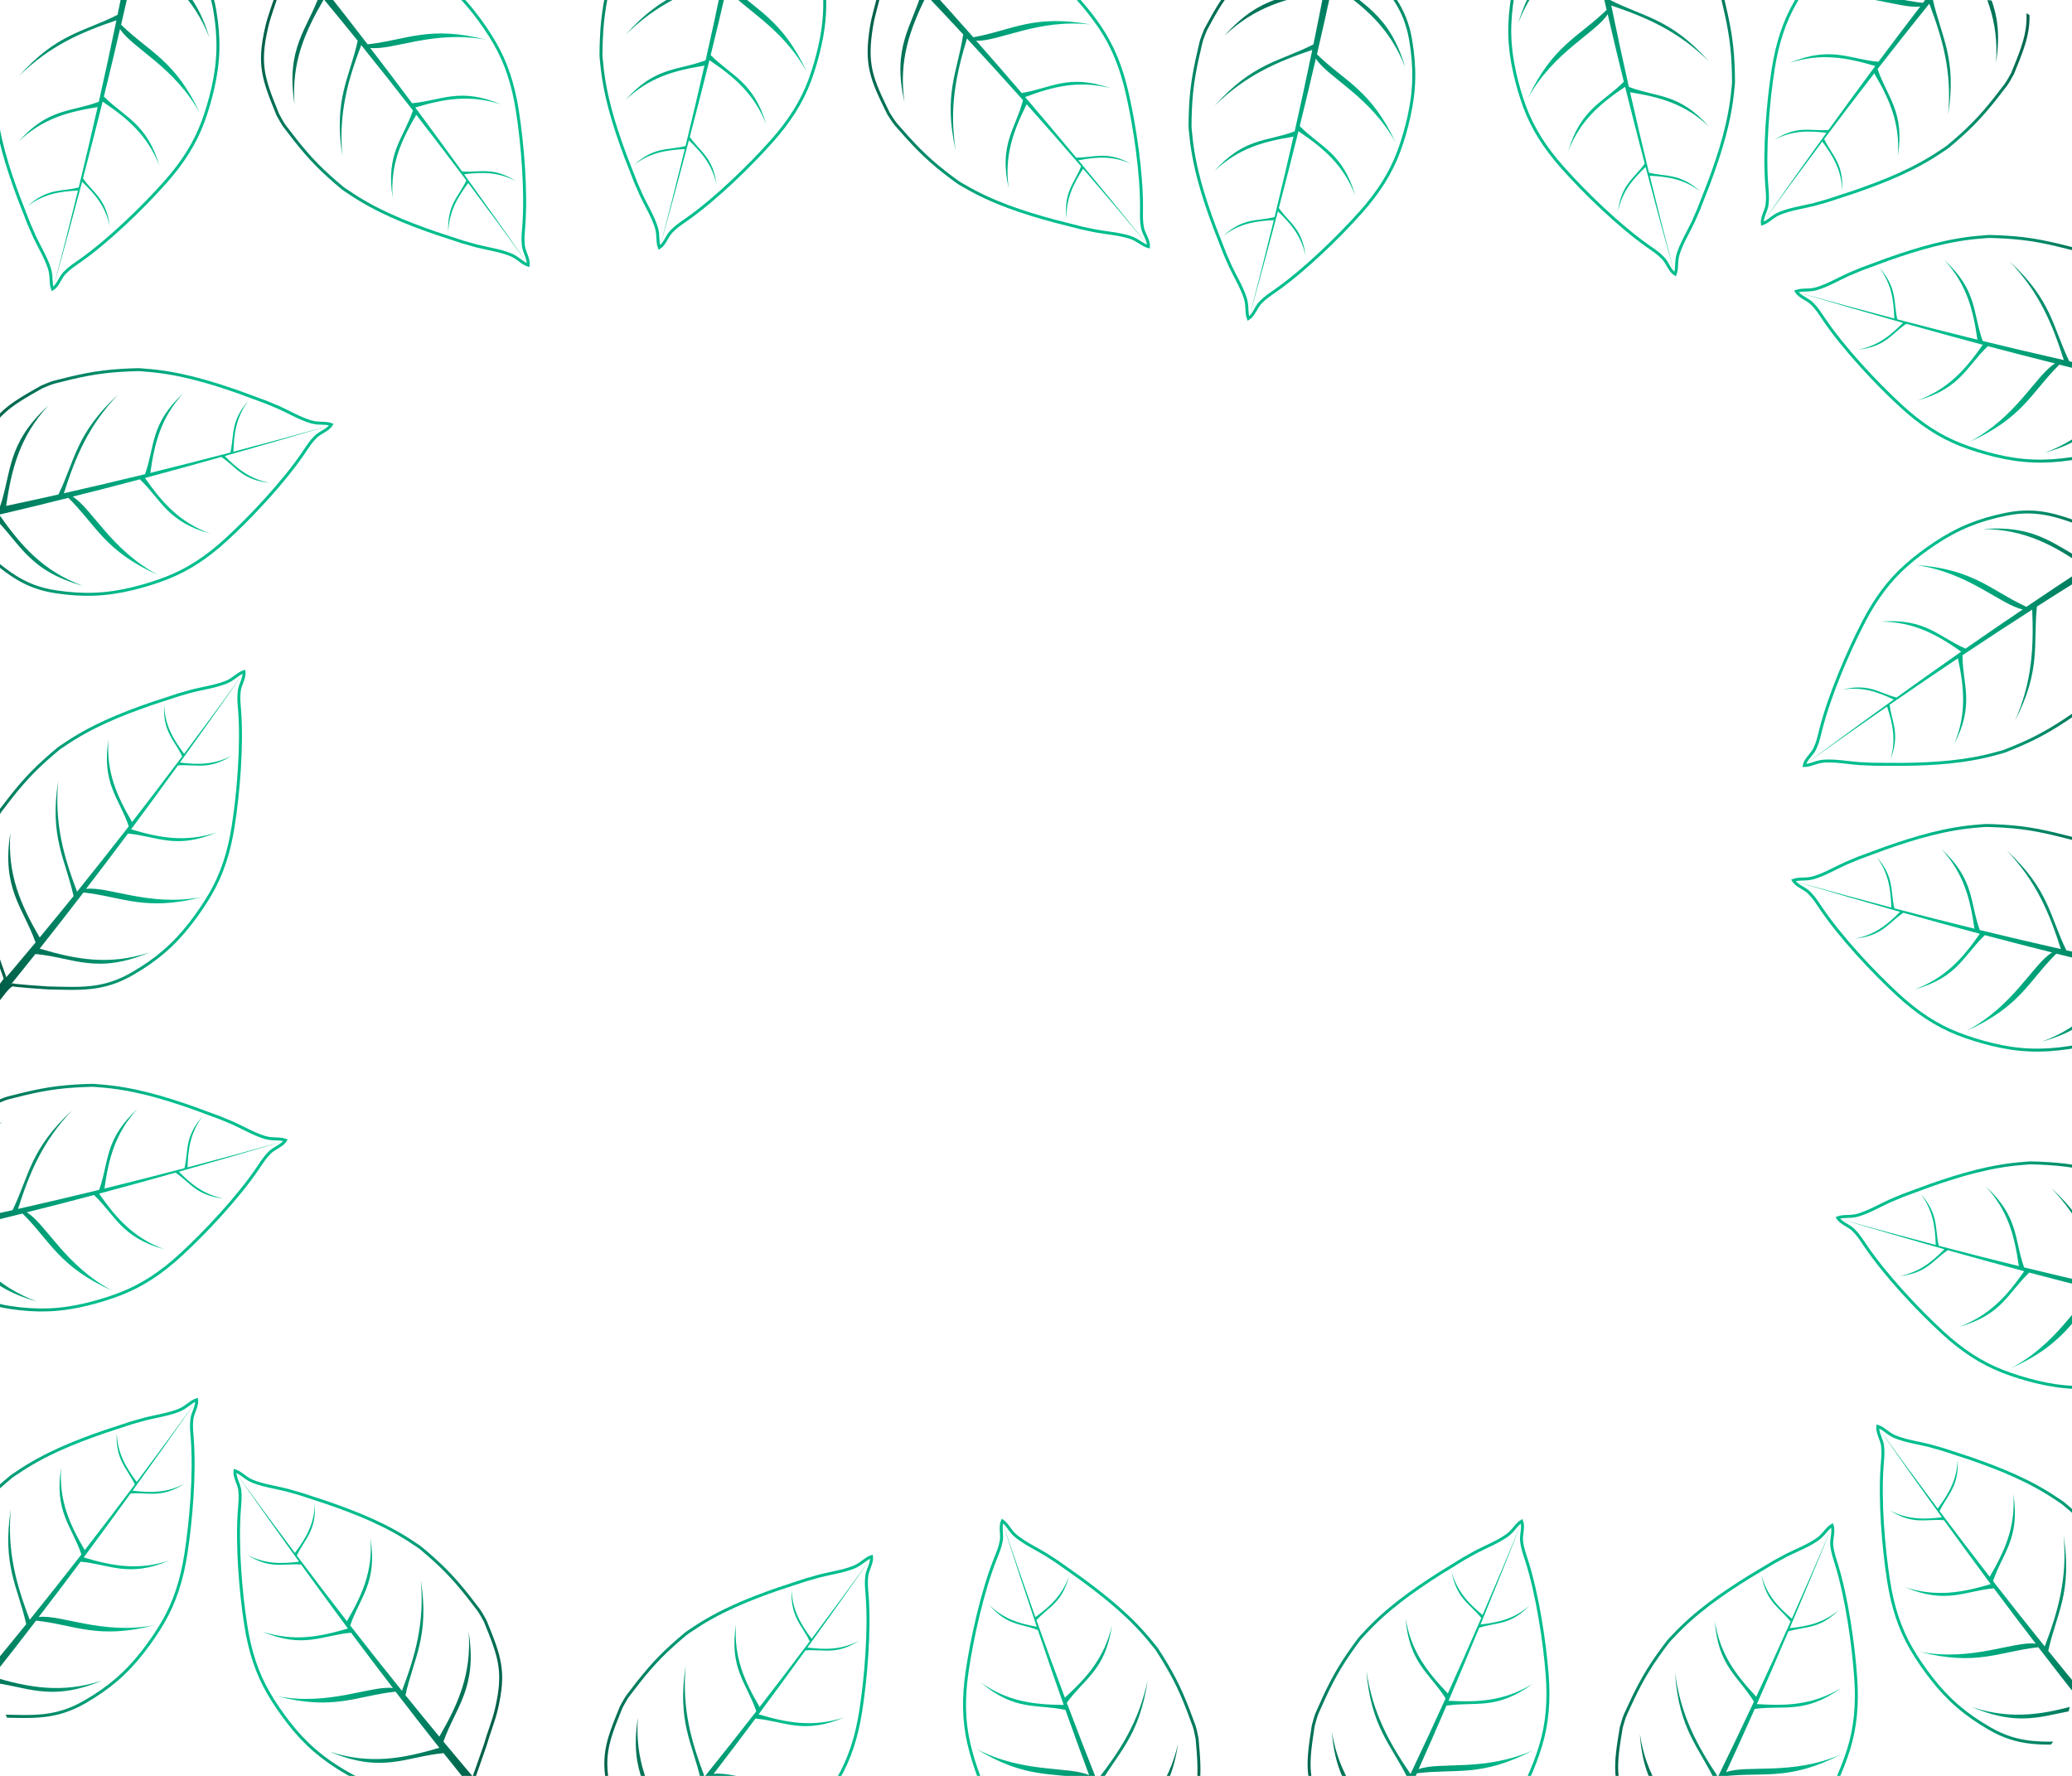 <svg width="700" height="600" viewBox="0 0 700 600" fill="none" xmlns="http://www.w3.org/2000/svg">
<g clip-path="url(#clip0_15_2241)">
<g clip-path="url(#clip1_15_2241)">
<path d="M28.597 575.04C18.674 580.746 10.963 579.994 0.149 579.78C-1.453 579.703 -11.195 578.983 -11.75 578.743C-13.164 579.036 -15.759 582.9 -17.089 584.525C-20.405 588.568 -31.526 602.556 -34.69 603.184C-35.045 602.954 -35.478 602.764 -35.743 602.266C-36.211 601.369 -35.996 601.283 -35.547 600.812C-35.491 600.647 -26.418 591.114 -25.535 590.106C-21.667 585.634 -17.676 581.609 -14.187 576.754L-15.985 571.682L-18.142 565.475C-19.285 561.398 -20.945 557.487 -21.888 553.406C-24.844 540.675 -23.092 535.921 -18.137 523.77C-17.461 522.545 -16.649 520.995 -15.863 519.908C-10.809 513.252 -6.91 508.35 -0.576 502.688C0.893 501.372 2.177 500.251 3.754 498.948C4.299 498.493 5.003 498.097 5.666 497.644C14.774 491.394 24.898 487.303 35.319 483.705C38.344 482.663 41.427 481.755 44.431 480.714L48.971 479.429C52.815 478.462 56.677 477.963 60.368 476.516C62.975 475.496 64.29 473.638 66.418 472.918C66.718 475.037 65.09 477.251 64.82 479.505C64.541 481.853 64.775 483.673 64.959 486.18C65.847 497.957 64.548 513.901 62.773 525.182C61.385 534.037 58.983 541.347 55.098 548.038C53.042 551.574 50.695 554.951 48.325 558.007C42.644 565.327 36.745 570.355 28.597 575.04Z" stroke="url(#paint0_linear_15_2241)" stroke-miterlimit="22.926"/>
<path d="M66.073 473.677C59.043 483.711 51.956 493.701 44.79 503.641C50.828 504.374 56.266 504.478 62.35 501.294C54.436 506.32 50.249 504.122 44.1 504.598C38.876 511.828 33.611 519.037 28.289 526.203C37.85 529.042 46.591 530.726 57.27 527.23C43.28 533.141 37.167 528.524 27.228 527.633C22.345 534.197 18.055 539.823 13.074 546.323C20.65 545.402 34.511 552.44 52.277 549.082C32.993 554.024 25.438 548.997 12.199 547.537C7.318 553.898 2.392 560.226 -2.598 566.512C9.63 570.133 20.818 572.274 34.48 567.799C16.545 575.374 8.69 569.471 -4.034 568.32C-13.383 580.066 -22.938 591.68 -32.739 603.117C-34.289 604.481 -36.483 603.053 -35.065 600.546C-24.391 588.572 -14.041 576.525 -3.984 564.415C-8.17 552.634 -15.524 546.311 -12.494 527.337C-13.56 541.542 -8.924 551.84 -2.599 562.744C1.256 558.087 5.074 553.422 8.853 548.743C6.086 536.185 0.653 529.023 3.668 509.733C2.331 524.336 5.545 535.403 10.033 547.272C15.95 539.928 21.765 532.57 27.503 525.189C24.281 515.618 18.255 510.804 20.663 495.696C19.819 506.944 23.558 515.043 28.612 523.693L28.403 524.028C34.199 516.551 39.912 509.052 45.551 501.543C42.937 495.991 38.983 493.408 39.442 484.069C39.68 491.018 42.516 495.734 46.191 500.687C52.924 491.701 59.547 482.697 66.073 473.677Z" fill="url(#paint1_linear_15_2241)"/>
</g>
<g clip-path="url(#clip2_15_2241)">
<path d="M501.036 622.054C492.711 629.912 485.037 630.974 474.47 633.28C472.894 633.577 463.252 635.143 462.657 635.039C461.349 635.652 459.724 640.014 458.808 641.904C456.524 646.607 448.96 662.798 446.029 664.144C445.63 664.003 445.164 663.919 444.791 663.497C444.128 662.733 444.317 662.599 444.643 662.036C444.659 661.863 451.268 650.481 451.891 649.296C454.614 644.047 457.559 639.204 459.824 633.671L456.896 629.156L453.354 623.621C451.294 619.921 448.77 616.504 446.904 612.754C441.068 601.059 441.667 596.028 443.66 583.058C444.033 581.709 444.463 580.013 444.974 578.773C448.341 571.124 450.993 565.45 455.838 558.47C456.96 556.849 457.948 555.46 459.179 553.825C459.603 553.256 460.195 552.707 460.735 552.112C468.14 543.916 477.035 537.583 486.334 531.66C489.033 529.944 491.821 528.343 494.5 526.632L498.617 524.327C502.131 522.492 505.771 521.109 509.024 518.844C511.322 517.245 512.169 515.132 514.072 513.937C514.856 515.928 513.787 518.46 514.049 520.715C514.324 523.063 514.974 524.779 515.737 527.174C519.339 538.422 521.783 554.232 522.681 565.616C523.389 574.551 522.754 582.219 520.531 589.629C519.354 593.547 517.857 597.377 516.262 600.9C512.439 609.341 507.87 615.603 501.036 622.054Z" stroke="url(#paint2_linear_15_2241)" stroke-miterlimit="22.926"/>
<path d="M513.913 514.754C509.409 526.148 504.839 537.513 500.181 548.847C506.224 548.155 511.537 546.992 516.714 542.48C510.186 549.209 505.602 548.045 499.732 549.938C496.333 558.185 492.889 566.421 489.379 574.627C499.338 575.166 508.231 574.77 517.804 568.887C505.573 577.889 498.554 574.82 488.679 576.265C485.458 583.785 482.593 590.254 479.26 597.734C486.414 595.077 501.532 598.699 518.03 591.301C500.424 600.592 491.907 597.46 478.691 599.119C475.424 606.44 472.104 613.74 468.713 621.014C481.448 621.692 492.827 621.173 505.073 613.644C489.392 625.182 480.38 621.267 467.736 623.106C461.375 636.705 454.783 650.222 447.911 663.625C446.72 665.312 444.254 664.433 445.051 661.666C452.648 647.537 459.912 633.413 466.877 619.297C460.066 608.812 451.443 604.373 449.978 585.215C452.244 599.278 459.148 608.215 467.835 617.349C470.502 611.924 473.131 606.499 475.717 601.069C470.107 589.499 463.157 583.797 461.603 564.335C463.698 578.848 469.399 588.865 476.523 599.365C480.57 590.846 484.515 582.337 488.379 573.824C483.019 565.265 476.039 561.985 474.868 546.73C476.662 557.866 482.183 564.874 489.109 572.112L488.985 572.486C492.883 563.865 496.695 555.244 500.433 546.63C496.6 541.838 492.153 540.245 490.428 531.055C492.276 537.758 496.131 541.686 500.856 545.648C505.316 535.343 509.663 525.046 513.913 514.754Z" fill="url(#paint3_linear_15_2241)"/>
</g>
<g clip-path="url(#clip3_15_2241)">
<path d="M672.227 584.04C682.15 589.746 689.861 588.994 700.675 588.78C702.277 588.703 712.019 587.983 712.574 587.743C713.988 588.036 716.583 591.9 717.913 593.525C721.229 597.568 732.35 611.556 735.513 612.184C735.869 611.954 736.302 611.764 736.567 611.266C737.035 610.369 736.82 610.283 736.371 609.812C736.315 609.647 727.241 600.114 726.359 599.106C722.491 594.634 718.5 590.609 715.011 585.754L716.809 580.682L718.966 574.475C720.109 570.398 721.769 566.487 722.712 562.406C725.668 549.675 723.916 544.921 718.961 532.77C718.285 531.545 717.473 529.995 716.687 528.908C711.633 522.252 707.734 517.35 701.4 511.688C699.931 510.372 698.647 509.251 697.07 507.948C696.525 507.493 695.821 507.097 695.158 506.644C686.05 500.394 675.926 496.303 665.505 492.705C662.48 491.663 659.397 490.755 656.393 489.714L651.853 488.429C648.009 487.462 644.147 486.963 640.456 485.516C637.849 484.496 636.534 482.638 634.406 481.918C634.106 484.037 635.734 486.251 636.004 488.505C636.283 490.853 636.05 492.673 635.865 495.18C634.977 506.957 636.276 522.901 638.051 534.182C639.439 543.037 641.841 550.347 645.726 557.038C647.782 560.574 650.129 563.951 652.499 567.007C658.18 574.327 664.08 579.355 672.227 584.04Z" stroke="url(#paint4_linear_15_2241)" stroke-miterlimit="22.926"/>
<path d="M634.751 482.677C641.781 492.711 648.868 502.701 656.034 512.641C649.996 513.374 644.558 513.478 638.474 510.294C646.388 515.32 650.575 513.122 656.724 513.598C661.948 520.828 667.213 528.037 672.535 535.203C662.974 538.042 654.233 539.726 643.554 536.23C657.544 542.141 663.657 537.524 673.596 536.633C678.479 543.197 682.769 548.823 687.75 555.323C680.174 554.402 666.313 561.44 648.547 558.082C667.831 563.024 675.386 557.997 688.625 556.537C693.506 562.898 698.432 569.226 703.422 575.512C691.194 579.133 680.006 581.274 666.344 576.799C684.279 584.374 692.134 578.471 704.858 577.32C714.207 589.066 723.762 600.68 733.563 612.117C735.113 613.481 737.307 612.053 735.889 609.546C725.215 597.572 714.865 585.525 704.808 573.415C708.994 561.634 716.348 555.311 713.318 536.337C714.385 550.542 709.748 560.84 703.423 571.744C699.568 567.087 695.75 562.422 691.971 557.743C694.738 545.185 700.171 538.023 697.156 518.733C698.493 533.336 695.279 544.403 690.791 556.272C684.874 548.928 679.059 541.57 673.321 534.189C676.543 524.618 682.569 519.804 680.161 504.696C681.005 515.944 677.266 524.043 672.212 532.693L672.421 533.028C666.625 525.551 660.912 518.052 655.273 510.543C657.887 504.991 661.841 502.408 661.382 493.069C661.144 500.018 658.308 504.734 654.633 509.687C647.9 500.701 641.277 491.697 634.751 482.677Z" fill="url(#paint5_linear_15_2241)"/>
</g>
<g clip-path="url(#clip4_15_2241)">
<path d="M3.369 441.74C-7.952 440.044 -13.526 434.663 -21.865 427.774C-23.071 426.718 -30.257 420.1 -30.542 419.567C-31.832 418.917 -36.266 420.332 -38.319 420.779C-43.428 421.886 -60.834 425.933 -63.703 424.458C-63.839 424.057 -64.06 423.639 -63.958 423.085C-63.767 422.092 -63.545 422.158 -62.901 422.067C-62.754 421.973 -49.721 420.143 -48.404 419.902C-42.594 418.803 -36.966 418.129 -31.215 416.494L-29.472 411.404L-27.304 405.2C-25.666 401.295 -24.536 397.2 -22.738 393.417C-17.143 381.605 -12.815 378.97 -1.382 372.529C-0.09 371.99 1.509 371.281 2.8 370.918C10.896 368.843 16.996 367.426 25.478 366.927C27.447 366.809 29.149 366.728 31.195 366.688C31.904 366.67 32.702 366.797 33.503 366.854C44.522 367.618 54.996 370.705 65.397 374.363C68.414 375.426 71.394 376.631 74.395 377.682L78.749 379.497C82.363 381.128 85.698 383.137 89.489 384.298C92.165 385.118 94.35 384.48 96.465 385.239C95.382 387.085 92.731 387.808 91.119 389.406C89.441 391.072 88.493 392.643 87.08 394.722C80.456 404.5 69.53 416.184 61.129 423.919C54.538 429.994 48.113 434.228 40.912 437.055C37.103 438.548 33.166 439.735 29.41 440.656C20.41 442.86 12.664 443.133 3.369 441.74Z" stroke="url(#paint6_linear_15_2241)" stroke-miterlimit="22.926"/>
<path d="M95.723 385.619C83.98 389.111 72.219 392.533 60.427 395.867C64.702 400.194 68.897 403.655 75.644 404.942C66.32 403.961 64.405 399.636 59.292 396.188C50.706 398.606 42.1 400.982 33.478 403.288C39.204 411.454 45.005 418.206 55.544 422.104C40.911 418.04 38.991 410.624 31.758 403.749C23.853 405.858 16.996 407.599 9.055 409.595C15.562 413.583 22.047 427.711 38.052 436.12C19.873 428.008 17.078 419.375 7.614 410.003C-0.163 411.953 -7.955 413.849 -15.771 415.673C-8.441 426.109 -1.007 434.739 12.477 439.724C-6.281 434.513 -8.766 425.006 -18.02 416.196C-32.644 419.589 -47.347 422.749 -62.133 425.619C-64.196 425.724 -65.027 423.242 -62.358 422.159C-46.554 419.412 -30.958 416.406 -15.553 413.169C-11.511 401.337 -13.344 391.814 0.822 378.831C-8.841 389.297 -11.608 400.246 -13.43 412.72C-7.515 411.468 -1.625 410.186 4.243 408.868C9.88 397.311 10.075 388.323 24.424 375.084C14.302 385.694 9.942 396.362 6.081 408.449C15.281 406.373 24.41 404.222 33.492 402.005C36.916 392.504 35.187 384.989 46.463 374.649C38.811 382.936 36.707 391.605 35.291 401.523L34.919 401.656C44.107 399.399 53.242 397.075 62.327 394.697C63.729 388.723 62.237 384.241 68.401 377.21C64.269 382.802 63.559 388.26 63.36 394.423C74.22 391.568 85.004 388.63 95.723 385.619Z" fill="url(#paint7_linear_15_2241)"/>
</g>
<g clip-path="url(#clip5_15_2241)">
<path d="M713.953 467.943C725.274 466.246 730.848 460.865 739.187 453.977C740.393 452.921 747.579 446.302 747.864 445.77C749.154 445.12 753.588 446.535 755.641 446.981C760.751 448.088 778.157 452.135 781.025 450.661C781.161 450.26 781.382 449.842 781.28 449.288C781.089 448.294 780.867 448.36 780.223 448.27C780.076 448.175 767.044 446.346 765.726 446.105C759.916 445.005 754.288 444.332 748.538 442.697L746.794 437.606L744.626 431.402C742.988 427.498 741.858 423.403 740.06 419.619C734.465 407.808 730.137 405.172 718.704 398.732C717.413 398.193 715.813 397.483 714.522 397.12C706.426 395.046 700.326 393.629 691.844 393.13C689.875 393.012 688.173 392.931 686.127 392.89C685.418 392.872 684.62 392.999 683.819 393.057C672.8 393.821 662.326 396.907 651.925 400.565C648.908 401.629 645.928 402.834 642.927 403.884L638.573 405.7C634.96 407.331 631.624 409.34 627.834 410.5C625.157 411.321 622.972 410.683 620.857 411.441C621.94 413.288 624.591 414.01 626.203 415.609C627.881 417.275 628.829 418.846 630.242 420.925C636.866 430.703 647.792 442.387 656.193 450.122C662.784 456.196 669.209 460.431 676.41 463.258C680.219 464.751 684.156 465.938 687.912 466.859C696.913 469.063 704.659 469.336 713.953 467.943Z" stroke="url(#paint8_linear_15_2241)" stroke-miterlimit="22.926"/>
<path d="M621.599 411.822C633.343 415.314 645.103 418.736 656.895 422.07C652.62 426.397 648.425 429.857 641.679 431.144C651.002 430.163 652.917 425.839 658.031 422.391C666.616 424.809 675.222 427.184 683.844 429.49C678.118 437.657 672.317 444.408 661.778 448.306C676.411 444.243 678.331 436.827 685.564 429.952C693.469 432.06 700.326 433.801 708.268 435.798C701.761 439.785 695.275 453.913 679.27 462.323C697.449 454.21 700.244 445.577 709.708 436.206C717.485 438.156 725.277 440.052 733.093 441.876C725.763 452.311 718.329 460.942 704.845 465.926C723.603 460.715 726.088 451.209 735.342 442.399C749.966 445.792 764.669 448.952 779.456 451.821C781.518 451.927 782.349 449.444 779.68 448.362C763.876 445.614 748.28 442.608 732.875 439.371C728.833 427.54 730.666 418.016 716.5 405.034C726.163 415.5 728.93 426.449 730.752 438.922C724.837 437.67 718.947 436.388 713.079 435.07C707.442 423.513 707.248 414.526 692.898 401.287C703.021 411.896 707.38 422.564 711.241 434.652C702.041 432.576 692.912 430.425 683.83 428.208C680.406 418.707 682.136 411.191 670.859 400.851C678.511 409.139 680.615 417.808 682.032 427.725L682.403 427.858C673.215 425.602 664.08 423.278 654.996 420.899C653.593 414.925 655.085 410.444 648.921 403.413C653.053 409.005 653.763 414.463 653.962 420.626C643.102 417.771 632.318 414.833 621.599 411.822Z" fill="url(#paint9_linear_15_2241)"/>
</g>
<g clip-path="url(#clip6_15_2241)">
<path d="M698.953 353.943C710.274 352.246 715.848 346.865 724.187 339.977C725.393 338.921 732.579 332.302 732.864 331.77C734.154 331.12 738.588 332.535 740.641 332.981C745.751 334.088 763.157 338.135 766.025 336.661C766.161 336.26 766.382 335.842 766.28 335.288C766.089 334.294 765.867 334.36 765.223 334.27C765.076 334.175 752.044 332.346 750.726 332.105C744.916 331.005 739.288 330.332 733.538 328.697L731.794 323.606L729.626 317.402C727.988 313.498 726.858 309.403 725.06 305.619C719.465 293.808 715.137 291.172 703.704 284.732C702.413 284.193 700.813 283.483 699.522 283.12C691.426 281.046 685.326 279.629 676.844 279.13C674.875 279.012 673.173 278.931 671.127 278.89C670.418 278.872 669.62 278.999 668.819 279.057C657.8 279.821 647.326 282.907 636.925 286.565C633.908 287.629 630.928 288.834 627.927 289.884L623.573 291.7C619.96 293.331 616.624 295.34 612.834 296.5C610.157 297.321 607.972 296.683 605.857 297.441C606.94 299.288 609.591 300.01 611.203 301.609C612.881 303.275 613.829 304.846 615.242 306.925C621.866 316.703 632.792 328.387 641.193 336.122C647.784 342.196 654.209 346.431 661.41 349.258C665.219 350.751 669.156 351.938 672.912 352.859C681.913 355.063 689.659 355.336 698.953 353.943Z" stroke="url(#paint10_linear_15_2241)" stroke-miterlimit="22.926"/>
<path d="M606.599 297.822C618.343 301.314 630.103 304.736 641.895 308.07C637.62 312.397 633.425 315.857 626.679 317.144C636.002 316.163 637.917 311.839 643.031 308.391C651.616 310.809 660.222 313.184 668.844 315.49C663.118 323.657 657.317 330.408 646.778 334.306C661.411 330.243 663.331 322.827 670.564 315.952C678.469 318.06 685.326 319.801 693.268 321.798C686.761 325.785 680.275 339.913 664.27 348.323C682.449 340.21 685.244 331.577 694.708 322.206C702.485 324.156 710.277 326.052 718.093 327.876C710.763 338.311 703.329 346.942 689.845 351.926C708.603 346.715 711.088 337.209 720.342 328.399C734.966 331.792 749.669 334.952 764.456 337.821C766.518 337.927 767.349 335.444 764.68 334.362C748.876 331.614 733.28 328.608 717.875 325.371C713.833 313.54 715.666 304.016 701.5 291.034C711.163 301.5 713.93 312.449 715.752 324.922C709.837 323.67 703.947 322.388 698.079 321.07C692.442 309.513 692.248 300.526 677.898 287.287C688.021 297.896 692.38 308.564 696.241 320.652C687.041 318.576 677.912 316.425 668.83 314.208C665.406 304.707 667.136 297.191 655.859 286.851C663.511 295.139 665.615 303.808 667.032 313.725L667.403 313.858C658.215 311.602 649.08 309.278 639.996 306.899C638.593 300.925 640.085 296.444 633.921 289.413C638.053 295.005 638.763 300.463 638.962 306.626C628.102 303.771 617.318 300.833 606.599 297.822Z" fill="url(#paint11_linear_15_2241)"/>
</g>
<g clip-path="url(#clip7_15_2241)">
<path d="M18.867 199.943C7.546 198.246 1.972 192.865 -6.367 185.977C-7.573 184.921 -14.758 178.302 -15.044 177.77C-16.334 177.12 -20.768 178.535 -22.82 178.981C-27.93 180.088 -45.336 184.135 -48.205 182.661C-48.341 182.26 -48.562 181.842 -48.46 181.288C-48.269 180.294 -48.047 180.36 -47.403 180.27C-47.256 180.175 -34.223 178.346 -32.906 178.105C-27.096 177.005 -21.468 176.332 -15.717 174.697L-13.973 169.606L-11.806 163.402C-10.168 159.498 -9.038 155.403 -7.24 151.619C-1.644 139.808 2.683 137.172 14.116 130.732C15.408 130.193 17.007 129.483 18.298 129.12C26.394 127.046 32.495 125.629 40.976 125.13C42.945 125.012 44.647 124.931 46.693 124.89C47.403 124.872 48.2 124.999 49.002 125.057C60.021 125.821 70.495 128.907 80.895 132.565C83.912 133.629 86.892 134.834 89.893 135.884L94.248 137.7C97.861 139.331 101.197 141.34 104.987 142.5C107.663 143.321 109.848 142.683 111.963 143.441C110.881 145.288 108.229 146.01 106.618 147.609C104.939 149.275 103.991 150.846 102.579 152.925C95.954 162.703 85.028 174.387 76.627 182.122C70.036 188.196 63.612 192.431 56.41 195.258C52.601 196.751 48.665 197.938 44.908 198.859C35.908 201.063 28.162 201.336 18.867 199.943Z" stroke="url(#paint12_linear_15_2241)" stroke-miterlimit="22.926"/>
<path d="M111.222 143.822C99.478 147.314 87.717 150.736 75.925 154.07C80.201 158.397 84.396 161.857 91.142 163.144C81.818 162.163 79.903 157.839 74.79 154.391C66.204 156.809 57.599 159.184 48.976 161.49C54.702 169.657 60.504 176.408 71.043 180.306C56.41 176.243 54.489 168.827 47.256 161.952C39.352 164.06 32.494 165.801 24.553 167.798C31.06 171.785 37.545 185.913 53.55 194.323C35.371 186.21 32.577 177.577 23.112 168.206C15.335 170.156 7.543 172.052 -0.272 173.876C7.057 184.311 14.492 192.942 27.976 197.926C9.217 192.715 6.732 183.209 -2.521 174.399C-17.146 177.792 -31.848 180.952 -46.635 183.821C-48.698 183.927 -49.528 181.444 -46.859 180.362C-31.055 177.614 -15.46 174.608 -0.055 171.371C3.987 159.54 2.155 150.016 16.32 137.034C6.657 147.5 3.89 158.449 2.069 170.922C7.983 169.67 13.873 168.388 19.741 167.07C25.378 155.513 25.573 146.526 39.923 133.287C29.8 143.896 25.44 154.564 21.58 166.652C30.78 164.576 39.908 162.425 48.991 160.208C52.414 150.707 50.685 143.191 61.961 132.851C54.309 141.139 52.206 149.808 50.789 159.725L50.417 159.858C59.605 157.602 68.74 155.278 77.825 152.899C79.228 146.925 77.735 142.444 83.899 135.413C79.767 141.005 79.058 146.463 78.859 152.626C89.718 149.771 100.502 146.833 111.222 143.822Z" fill="url(#paint13_linear_15_2241)"/>
</g>
<g clip-path="url(#clip8_15_2241)">
<path d="M699.957 154.943C711.278 153.246 716.851 147.865 725.19 140.977C726.397 139.921 733.582 133.302 733.868 132.77C735.158 132.12 739.592 133.535 741.644 133.981C746.754 135.088 764.16 139.135 767.029 137.661C767.165 137.26 767.386 136.842 767.284 136.288C767.093 135.294 766.871 135.36 766.227 135.27C766.08 135.175 753.047 133.346 751.73 133.105C745.92 132.005 740.292 131.332 734.541 129.697L732.797 124.606L730.63 118.402C728.992 114.498 727.861 110.403 726.064 106.619C720.468 94.808 716.141 92.172 704.708 85.732C703.416 85.193 701.817 84.483 700.526 84.12C692.43 82.046 686.329 80.629 677.848 80.13C675.879 80.012 674.177 79.931 672.131 79.89C671.421 79.873 670.624 79.999 669.822 80.057C658.803 80.821 648.329 83.907 637.929 87.565C634.912 88.629 631.932 89.834 628.931 90.884L624.576 92.7C620.963 94.331 617.627 96.34 613.837 97.5C611.161 98.321 608.976 97.683 606.86 98.441C607.943 100.288 610.594 101.01 612.206 102.609C613.884 104.275 614.833 105.846 616.245 107.925C622.869 117.703 633.796 129.387 642.197 137.122C648.788 143.196 655.212 147.431 662.414 150.258C666.223 151.751 670.159 152.938 673.916 153.859C682.916 156.063 690.662 156.336 699.957 154.943Z" stroke="url(#paint14_linear_15_2241)" stroke-miterlimit="22.926"/>
<path d="M607.602 98.822C619.346 102.314 631.107 105.736 642.899 109.07C638.623 113.397 634.428 116.857 627.682 118.144C637.006 117.163 638.921 112.839 644.034 109.391C652.62 111.809 661.225 114.184 669.848 116.49C664.122 124.657 658.32 131.408 647.781 135.306C662.414 131.243 664.335 123.827 671.568 116.952C679.472 119.06 686.33 120.801 694.271 122.798C687.764 126.785 681.279 140.913 665.273 149.323C683.453 141.21 686.247 132.577 695.712 123.206C703.489 125.156 711.281 127.052 719.096 128.876C711.767 139.311 704.332 147.942 690.848 152.926C709.606 147.715 712.092 138.209 721.345 129.399C735.97 132.792 750.672 135.952 765.459 138.821C767.521 138.927 768.352 136.444 765.683 135.362C749.879 132.614 734.284 129.608 718.879 126.371C714.837 114.54 716.669 105.016 702.504 92.034C712.167 102.5 714.934 113.449 716.755 125.922C710.841 124.67 704.951 123.388 699.083 122.07C693.446 110.513 693.251 101.526 678.901 88.287C689.024 98.896 693.383 109.564 697.244 121.652C688.044 119.576 678.916 117.425 669.833 115.208C666.409 105.707 668.139 98.191 656.863 87.851C664.515 96.139 666.618 104.808 668.035 114.725L668.407 114.858C659.219 112.602 650.083 110.278 640.999 107.899C639.596 101.925 641.089 97.444 634.924 90.413C639.057 96.005 639.766 101.463 639.965 107.626C629.106 104.771 618.322 101.833 607.602 98.822Z" fill="url(#paint15_linear_15_2241)"/>
</g>
<g clip-path="url(#clip9_15_2241)">
<path d="M343.304 -15.964C333.014 -20.98 325.372 -19.704 314.598 -18.752C313.006 -18.566 303.335 -17.182 302.798 -16.905C301.367 -17.101 298.515 -20.779 297.076 -22.309C293.493 -26.116 281.442 -39.313 278.243 -39.723C277.904 -39.469 277.485 -39.25 277.255 -38.736C276.849 -37.809 277.07 -37.738 277.55 -37.298C277.617 -37.137 287.32 -28.246 288.269 -27.301C292.434 -23.103 296.69 -19.36 300.502 -14.755L299.055 -9.572L297.326 -3.231C296.464 0.914 295.075 4.929 294.413 9.065C292.332 21.968 294.405 26.591 300.178 38.376C300.936 39.552 301.852 41.042 302.711 42.073C308.207 48.369 312.431 52.993 319.137 58.21C320.693 59.422 322.05 60.453 323.713 61.646C324.287 62.062 325.016 62.41 325.709 62.816C335.222 68.43 345.601 71.82 356.244 74.698C359.333 75.531 362.471 76.227 365.539 77.061L370.156 78.032C374.057 78.735 377.944 78.969 381.725 80.161C384.396 81.001 385.834 82.764 388.007 83.338C388.161 81.203 386.386 79.105 385.963 76.875C385.524 74.552 385.633 72.72 385.646 70.206C385.728 58.396 383.344 42.578 380.803 31.444C378.813 22.705 375.918 15.576 371.586 9.166C369.293 5.778 366.722 2.57 364.148 -0.317C357.98 -7.233 351.752 -11.846 343.304 -15.964Z" stroke="url(#paint16_linear_15_2241)" stroke-miterlimit="22.926"/>
<path d="M387.611 82.605C379.912 73.074 372.16 63.591 364.332 54.163C370.306 53.019 375.724 52.545 382.012 55.306C373.773 50.832 369.745 53.311 363.578 53.255C357.873 46.398 352.128 39.566 346.329 32.78C355.674 29.295 364.28 27.018 375.172 29.777C360.812 24.835 355.028 29.858 345.173 31.425C339.854 25.21 335.19 19.89 329.777 13.746C337.398 14.146 350.746 6.179 368.699 8.317C349.123 4.702 341.929 10.233 328.821 12.594C323.517 6.58 318.17 0.604 312.763 -5.327C324.716 -9.774 335.731 -12.674 349.667 -9.142C331.257 -15.475 323.823 -9.049 311.207 -7.032C301.078 -18.114 290.753 -29.047 280.194 -39.789C278.554 -41.044 276.463 -39.47 278.049 -37.066C289.516 -25.848 300.664 -14.535 311.524 -3.14C308.152 8.899 301.246 15.709 305.564 34.432C303.531 20.333 307.453 9.743 313.019 -1.567C317.184 2.815 321.311 7.209 325.4 11.619C323.497 24.336 318.566 31.852 322.89 50.892C320.559 36.414 323.011 25.153 326.678 13.006C333.083 19.929 339.386 26.873 345.614 33.845C343.053 43.614 337.37 48.827 340.804 63.736C339.194 52.572 342.372 44.236 346.823 35.262L346.592 34.942C352.885 42.006 359.096 49.097 365.234 56.204C363.005 61.921 359.237 64.768 360.333 74.055C360.096 67.106 362.603 62.206 365.931 57.015C373.262 65.519 380.484 74.05 387.611 82.605Z" fill="url(#paint17_linear_15_2241)"/>
</g>
<g clip-path="url(#clip10_15_2241)">
<path d="M140.597 -12.527C130.674 -18.233 122.963 -17.481 112.149 -17.267C110.547 -17.19 100.805 -16.47 100.25 -16.23C98.836 -16.523 96.241 -20.387 94.911 -22.012C91.595 -26.055 80.474 -40.043 77.311 -40.67C76.955 -40.441 76.522 -40.251 76.257 -39.753C75.789 -38.856 76.004 -38.77 76.453 -38.299C76.509 -38.133 85.582 -28.601 86.465 -27.593C90.333 -23.121 94.324 -19.096 97.813 -14.241L96.016 -9.169L93.858 -2.962C92.715 1.115 91.055 5.026 90.112 9.107C87.156 21.838 88.908 26.592 93.862 38.743C94.539 39.968 95.351 41.518 96.137 42.605C101.191 49.261 105.09 54.163 111.424 59.825C112.893 61.141 114.177 62.262 115.754 63.566C116.299 64.02 117.003 64.417 117.666 64.87C126.774 71.119 136.898 75.21 147.319 78.808C150.344 79.85 153.427 80.758 156.431 81.8L160.971 83.084C164.815 84.052 168.677 84.55 172.368 85.997C174.975 87.017 176.29 88.875 178.418 89.595C178.718 87.476 177.09 85.262 176.82 83.008C176.541 80.66 176.774 78.84 176.959 76.333C177.847 64.556 176.548 48.612 174.773 37.331C173.385 28.476 170.983 21.166 167.098 14.476C165.042 10.939 162.695 7.563 160.325 4.507C154.644 -2.814 148.744 -7.841 140.597 -12.527Z" stroke="url(#paint18_linear_15_2241)" stroke-miterlimit="22.926"/>
<path d="M178.073 88.837C171.043 78.802 163.956 68.812 156.79 58.872C162.828 58.139 168.266 58.035 174.35 61.219C166.436 56.194 162.249 58.392 156.1 57.915C150.876 50.685 145.611 43.476 140.289 36.311C149.85 33.471 158.591 31.787 169.27 35.283C155.28 29.373 149.167 33.989 139.228 34.88C134.345 28.316 130.055 22.69 125.074 16.191C132.65 17.111 146.511 10.073 164.277 13.431C144.993 8.489 137.438 13.516 124.199 14.976C119.318 8.615 114.392 2.287 109.402 -3.999C121.63 -7.62 132.818 -9.761 146.48 -5.286C128.545 -12.861 120.69 -6.958 107.966 -5.807C98.617 -17.553 89.062 -29.166 79.261 -40.604C77.711 -41.968 75.517 -40.54 76.935 -38.033C87.609 -26.059 97.959 -14.012 108.016 -1.902C103.83 9.879 96.476 16.202 99.506 35.176C98.439 20.971 103.076 10.674 109.401 -0.23C113.256 4.426 117.074 9.091 120.853 13.771C118.086 26.328 112.653 33.49 115.668 52.78C114.331 38.177 117.545 27.11 122.033 15.241C127.95 22.585 133.765 29.943 139.503 37.325C136.281 46.895 130.255 51.709 132.663 66.817C131.819 55.569 135.558 47.47 140.612 38.82L140.403 38.485C146.199 45.962 151.912 53.461 157.551 60.97C154.937 66.522 150.983 69.105 151.442 78.444C151.68 71.496 154.516 66.779 158.191 61.826C164.924 70.812 171.547 79.816 178.073 88.837Z" fill="url(#paint19_linear_15_2241)"/>
</g>
<g clip-path="url(#clip11_15_2241)">
<path d="M44.597 329.04C34.674 334.746 26.963 333.994 16.149 333.78C14.547 333.703 4.805 332.983 4.25 332.743C2.836 333.036 0.241 336.9 -1.089 338.525C-4.405 342.568 -15.526 356.556 -18.689 357.184C-19.045 356.954 -19.478 356.764 -19.743 356.266C-20.211 355.369 -19.996 355.283 -19.547 354.812C-19.491 354.647 -10.418 345.114 -9.535 344.106C-5.667 339.634 -1.676 335.609 1.813 330.754L0.015 325.682L-2.142 319.475C-3.285 315.398 -4.945 311.487 -5.888 307.406C-8.844 294.675 -7.092 289.921 -2.137 277.77C-1.461 276.545 -0.649 274.995 0.137 273.908C5.191 267.252 9.09 262.35 15.425 256.688C16.893 255.372 18.177 254.251 19.754 252.948C20.299 252.493 21.003 252.097 21.666 251.644C30.774 245.394 40.898 241.303 51.319 237.705C54.344 236.663 57.427 235.755 60.431 234.714L64.971 233.429C68.815 232.462 72.677 231.963 76.368 230.516C78.975 229.496 80.29 227.638 82.418 226.918C82.718 229.037 81.09 231.251 80.82 233.505C80.541 235.853 80.775 237.673 80.959 240.18C81.847 251.957 80.548 267.901 78.773 279.182C77.385 288.037 74.983 295.347 71.098 302.038C69.042 305.574 66.695 308.951 64.325 312.007C58.644 319.327 52.745 324.355 44.597 329.04Z" stroke="url(#paint20_linear_15_2241)" stroke-miterlimit="22.926"/>
<path d="M82.073 227.677C75.043 237.711 67.956 247.701 60.79 257.641C66.828 258.374 72.266 258.478 78.35 255.294C70.436 260.32 66.249 258.122 60.1 258.598C54.876 265.828 49.611 273.037 44.289 280.203C53.85 283.042 62.591 284.726 73.27 281.23C59.28 287.141 53.167 282.524 43.228 281.633C38.345 288.197 34.055 293.823 29.074 300.323C36.65 299.402 50.511 306.44 68.277 303.082C48.993 308.024 41.438 302.997 28.199 301.537C23.318 307.898 18.392 314.226 13.402 320.512C25.63 324.133 36.818 326.274 50.48 321.799C32.545 329.374 24.69 323.471 11.966 322.32C2.617 334.066 -6.938 345.68 -16.739 357.117C-18.289 358.481 -20.483 357.053 -19.065 354.546C-8.391 342.572 1.959 330.525 12.016 318.415C7.83 306.634 0.476 300.311 3.506 281.337C2.439 295.542 7.076 305.84 13.401 316.744C17.256 312.087 21.074 307.422 24.853 302.743C22.086 290.185 16.654 283.023 19.668 263.733C18.331 278.336 21.546 289.403 26.033 301.272C31.95 293.928 37.765 286.57 43.503 279.189C40.281 269.618 34.255 264.804 36.663 249.696C35.819 260.944 39.558 269.043 44.612 277.693L44.403 278.028C50.199 270.551 55.912 263.052 61.551 255.543C58.937 249.991 54.983 247.408 55.442 238.069C55.68 245.018 58.516 249.734 62.191 254.687C68.924 245.701 75.547 236.697 82.073 227.677Z" fill="url(#paint21_linear_15_2241)"/>
</g>
<g clip-path="url(#clip12_15_2241)">
<path d="M677.739 173.741C688.959 171.468 696.036 174.622 706.226 178.248C707.72 178.828 716.734 182.594 717.184 182.997C718.619 183.167 722.303 180.323 724.079 179.202C728.504 176.417 743.481 166.668 746.68 167.074C746.945 167.404 747.296 167.721 747.389 168.277C747.549 169.276 747.318 169.29 746.743 169.595C746.638 169.734 735.014 175.905 733.858 176.581C728.773 179.599 723.713 182.154 718.867 185.655L718.967 191.035L719.049 197.607C718.843 201.836 719.179 206.071 718.782 210.241C717.557 223.253 714.39 227.208 705.845 237.166C704.815 238.114 703.554 239.327 702.465 240.109C695.564 244.824 690.314 248.24 682.513 251.606C680.703 252.389 679.131 253.046 677.222 253.784C676.562 254.043 675.769 254.196 674.996 254.415C664.378 257.461 653.48 258.138 642.456 258.252C639.257 258.283 636.044 258.169 632.865 258.206L628.152 257.988C624.2 257.689 620.378 256.94 616.419 257.144C613.624 257.286 611.788 258.632 609.541 258.642C609.928 256.537 612.173 254.952 613.142 252.9C614.15 250.761 614.505 248.96 615.122 246.524C618.008 235.071 624.287 220.358 629.54 210.218C633.66 202.258 638.252 196.084 644.055 190.967C647.124 188.263 650.419 185.803 653.635 183.654C661.341 178.508 668.528 175.606 677.739 173.741Z" stroke="url(#paint22_linear_15_2241)" stroke-miterlimit="22.926"/>
<path d="M610.109 258.032C619.953 250.739 629.838 243.505 639.782 236.344C634.286 233.737 629.161 231.918 622.381 233.013C631.479 230.75 634.755 234.16 640.739 235.654C647.982 230.449 655.259 225.277 662.575 220.165C654.405 214.445 646.646 210.082 635.409 210.018C650.55 208.839 654.888 215.153 664.035 219.144C670.743 214.462 676.594 210.484 683.375 205.895C675.898 204.37 664.977 193.307 647.062 190.869C666.919 192.285 672.494 199.444 684.59 205.019C691.233 200.53 697.909 196.087 704.632 191.703C694.179 184.398 684.243 178.827 669.868 178.747C689.278 177.238 694.861 185.324 706.567 190.443C719.153 182.259 731.892 174.267 744.809 166.52C746.712 165.716 748.34 167.766 746.202 169.694C732.286 177.675 718.656 185.827 705.283 194.131C705.525 206.632 710.5 214.957 701.621 231.996C707.128 218.859 705.989 207.624 703.44 195.278C698.309 198.475 693.211 201.692 688.146 204.935C686.796 217.723 689.683 226.236 680.718 243.58C686.608 230.151 687.061 218.635 686.561 205.956C678.624 211.05 670.779 216.19 663 221.375C663.027 231.474 667.22 237.947 660.153 251.517C664.514 241.114 663.531 232.248 661.475 222.443L661.778 222.191C653.914 227.45 646.122 232.755 638.396 238.093C639.118 244.187 642.051 247.889 638.66 256.603C640.633 249.936 639.436 244.564 637.518 238.703C628.287 245.095 619.155 251.54 610.109 258.032Z" fill="url(#paint23_linear_15_2241)"/>
</g>
<g clip-path="url(#clip13_15_2241)">
<path d="M633.227 -26.526C643.15 -32.233 650.861 -31.481 661.675 -31.267C663.277 -31.19 673.019 -30.47 673.574 -30.23C674.988 -30.523 677.583 -34.387 678.913 -36.012C682.229 -40.055 693.35 -54.043 696.513 -54.67C696.869 -54.441 697.302 -54.251 697.567 -53.753C698.035 -52.856 697.82 -52.77 697.371 -52.299C697.315 -52.133 688.241 -42.601 687.359 -41.593C683.491 -37.121 679.5 -33.096 676.011 -28.241L677.809 -23.169L679.966 -16.962C681.109 -12.885 682.769 -8.974 683.712 -4.893C686.668 7.838 684.916 12.592 679.961 24.744C679.285 25.968 678.473 27.518 677.687 28.605C672.633 35.261 668.734 40.163 662.4 45.825C660.931 47.141 659.647 48.262 658.07 49.566C657.525 50.02 656.821 50.417 656.158 50.87C647.05 57.119 636.926 61.21 626.505 64.808C623.48 65.85 620.397 66.758 617.393 67.8L612.853 69.084C609.009 70.052 605.147 70.55 601.456 71.997C598.849 73.017 597.534 74.875 595.406 75.595C595.106 73.476 596.734 71.262 597.004 69.008C597.283 66.66 597.05 64.84 596.865 62.333C595.977 50.556 597.276 34.612 599.051 23.331C600.439 14.476 602.841 7.166 606.726 0.476C608.782 -3.061 611.129 -6.437 613.499 -9.493C619.18 -16.814 625.08 -21.841 633.227 -26.526Z" stroke="url(#paint24_linear_15_2241)" stroke-miterlimit="22.926"/>
<path d="M595.751 74.837C602.781 64.802 609.868 54.812 617.034 44.872C610.996 44.139 605.558 44.035 599.474 47.219C607.388 42.194 611.575 44.392 617.724 43.915C622.948 36.685 628.213 29.476 633.535 22.311C623.974 19.471 615.233 17.787 604.554 21.283C618.544 15.373 624.657 19.989 634.596 20.88C639.479 14.316 643.769 8.69 648.75 2.191C641.174 3.111 627.313 -3.927 609.547 -0.569C628.831 -5.511 636.386 -0.484 649.625 0.976C654.506 -5.385 659.432 -11.713 664.422 -17.999C652.194 -21.62 641.006 -23.761 627.344 -19.286C645.279 -26.861 653.134 -20.958 665.858 -19.807C675.207 -31.553 684.762 -43.166 694.563 -54.604C696.113 -55.968 698.307 -54.54 696.889 -52.033C686.215 -40.059 675.865 -28.012 665.808 -15.902C669.994 -4.121 677.348 2.202 674.318 21.176C675.384 6.971 670.748 -3.326 664.423 -14.23C660.568 -9.574 656.75 -4.909 652.971 -0.23C655.738 12.328 661.171 19.49 658.156 38.78C659.493 24.177 656.279 13.11 651.791 1.241C645.874 8.585 640.059 15.943 634.321 23.325C637.543 32.895 643.569 37.709 641.161 52.817C642.005 41.569 638.266 33.47 633.212 24.82L633.421 24.485C627.625 31.962 621.912 39.461 616.273 46.97C618.887 52.522 622.841 55.105 622.382 64.444C622.144 57.496 619.308 52.779 615.633 47.826C608.9 56.812 602.277 65.816 595.751 74.837Z" fill="url(#paint25_linear_15_2241)"/>
</g>
<g clip-path="url(#clip14_15_2241)">
<path d="M117.227 599.04C127.15 604.746 134.861 603.994 145.675 603.78C147.277 603.703 157.019 602.983 157.574 602.743C158.988 603.036 161.583 606.9 162.913 608.525C166.229 612.568 177.35 626.556 180.513 627.184C180.869 626.954 181.302 626.764 181.567 626.266C182.035 625.369 181.82 625.283 181.371 624.812C181.315 624.647 172.241 615.114 171.359 614.106C167.491 609.634 163.5 605.609 160.011 600.754L161.809 595.682L163.966 589.475C165.109 585.398 166.769 581.487 167.712 577.406C170.668 564.675 168.916 559.921 163.961 547.77C163.285 546.545 162.473 544.995 161.687 543.908C156.633 537.252 152.734 532.35 146.4 526.688C144.931 525.372 143.647 524.251 142.07 522.948C141.525 522.493 140.821 522.097 140.158 521.644C131.05 515.394 120.926 511.303 110.505 507.705C107.48 506.663 104.397 505.755 101.393 504.714L96.853 503.429C93.009 502.462 89.147 501.963 85.456 500.516C82.849 499.496 81.534 497.638 79.406 496.918C79.106 499.037 80.734 501.251 81.004 503.505C81.283 505.853 81.049 507.673 80.865 510.18C79.977 521.957 81.276 537.901 83.051 549.182C84.439 558.037 86.841 565.347 90.726 572.038C92.782 575.574 95.129 578.951 97.499 582.007C103.18 589.327 109.08 594.355 117.227 599.04Z" stroke="url(#paint26_linear_15_2241)" stroke-miterlimit="22.926"/>
<path d="M79.751 497.677C86.781 507.711 93.868 517.701 101.034 527.641C94.996 528.374 89.558 528.478 83.474 525.294C91.388 530.32 95.575 528.122 101.724 528.598C106.948 535.828 112.213 543.037 117.535 550.203C107.974 553.042 99.233 554.726 88.554 551.23C102.544 557.141 108.657 552.524 118.596 551.633C123.479 558.197 127.769 563.823 132.75 570.323C125.174 569.402 111.313 576.44 93.547 573.082C112.831 578.024 120.386 572.997 133.625 571.537C138.506 577.898 143.432 584.226 148.422 590.512C136.194 594.133 125.006 596.274 111.344 591.799C129.279 599.374 137.134 593.471 149.858 592.32C159.207 604.066 168.762 615.68 178.563 627.117C180.113 628.481 182.307 627.053 180.889 624.546C170.215 612.572 159.865 600.525 149.808 588.415C153.994 576.634 161.348 570.311 158.318 551.337C159.384 565.542 154.748 575.84 148.423 586.744C144.568 582.087 140.75 577.422 136.971 572.743C139.738 560.185 145.171 553.023 142.156 533.733C143.493 548.336 140.279 559.403 135.791 571.272C129.874 563.928 124.059 556.57 118.321 549.189C121.543 539.618 127.569 534.804 125.161 519.696C126.005 530.944 122.266 539.043 117.212 547.693L117.421 548.028C111.625 540.551 105.912 533.052 100.273 525.543C102.887 519.991 106.841 517.408 106.382 508.069C106.144 515.018 103.308 519.734 99.633 524.687C92.9 515.701 86.277 506.697 79.751 497.677Z" fill="url(#paint27_linear_15_2241)"/>
</g>
<g clip-path="url(#clip15_15_2241)">
<path d="M604.639 623.299C596.222 631.059 588.536 632.031 577.943 634.213C576.364 634.492 566.703 635.944 566.109 635.833C564.795 636.431 563.119 640.773 562.181 642.653C559.841 647.329 552.089 663.43 549.142 664.741C548.744 664.596 548.28 664.507 547.912 664.08C547.257 663.308 547.448 663.177 547.781 662.618C547.799 662.444 554.54 651.141 555.178 649.963C557.962 644.746 560.963 639.939 563.293 634.432L560.418 629.884L556.941 624.307C554.925 620.584 552.441 617.137 550.619 613.365C544.921 601.603 545.578 596.579 547.723 583.633C548.112 582.289 548.562 580.598 549.088 579.364C552.544 571.755 555.262 566.113 560.188 559.19C561.33 557.582 562.333 556.205 563.584 554.585C564.014 554.021 564.613 553.478 565.16 552.89C572.66 544.781 581.628 538.552 590.996 532.739C593.716 531.054 596.522 529.487 599.221 527.807L603.365 525.55C606.9 523.756 610.556 522.416 613.835 520.189C616.152 518.618 617.024 516.515 618.94 515.342C619.701 517.342 618.602 519.861 618.838 522.119C619.085 524.471 619.715 526.194 620.45 528.598C623.92 539.887 626.179 555.724 626.943 567.118C627.547 576.061 626.821 583.721 624.512 591.105C623.289 595.009 621.747 598.82 620.111 602.325C616.189 610.721 611.548 616.928 604.639 623.299Z" stroke="url(#paint28_linear_15_2241)" stroke-miterlimit="22.926"/>
<path d="M618.771 516.158C614.134 527.498 609.432 538.808 604.641 550.087C610.692 549.466 616.018 548.365 621.248 543.914C614.641 550.566 610.071 549.348 604.18 551.173C600.684 559.379 597.143 567.574 593.538 575.739C603.49 576.394 612.387 576.103 622.028 570.332C609.692 579.19 602.71 576.04 592.819 577.369C589.509 584.85 586.569 591.285 583.149 598.725C590.334 596.153 605.408 599.951 621.991 592.747C604.278 601.832 595.798 598.6 582.564 600.104C579.211 607.387 575.806 614.647 572.33 621.881C585.056 622.708 596.44 622.322 608.774 614.937C592.959 626.29 583.993 622.27 571.329 623.961C564.809 637.485 558.059 650.923 551.03 664.245C549.819 665.918 547.364 665.01 548.193 662.252C555.955 648.214 563.384 634.176 570.515 620.142C563.827 609.578 555.256 605.039 554.015 585.864C556.117 599.953 562.916 608.97 571.495 618.206C574.226 612.812 576.917 607.418 579.567 602.019C574.093 590.384 567.21 584.601 565.885 565.122C567.81 579.659 573.392 589.741 580.393 600.324C584.54 591.854 588.584 583.391 592.547 574.924C587.288 566.303 580.347 562.941 579.355 547.674C581.019 558.83 586.457 565.902 593.298 573.22L593.169 573.593C597.168 565.019 601.08 556.443 604.919 547.873C601.142 543.036 596.715 541.392 595.098 532.182C596.866 538.906 600.675 542.879 605.354 546.896C609.934 536.644 614.401 526.398 618.771 516.158Z" fill="url(#paint29_linear_15_2241)"/>
</g>
<g clip-path="url(#clip16_15_2241)">
<path d="M72.576 3.542C70.677 -7.747 65.197 -13.223 58.16 -21.437C57.082 -22.624 50.336 -29.69 49.798 -29.965C49.125 -31.244 50.46 -35.702 50.87 -37.763C51.885 -42.891 55.619 -60.367 54.093 -63.209C53.69 -63.338 53.268 -63.551 52.716 -63.439C51.726 -63.231 51.796 -63.01 51.717 -62.364C51.625 -62.216 50.03 -49.152 49.812 -47.831C48.817 -42.002 48.245 -36.363 46.714 -30.584L41.655 -28.749L35.491 -26.47C31.616 -24.762 27.542 -23.559 23.792 -21.693C12.083 -15.887 9.525 -11.513 3.291 0.034C2.775 1.335 2.095 2.947 1.755 4.244C-0.174 12.376 -1.481 18.501 -1.828 26.991C-1.91 28.961 -1.961 30.664 -1.965 32.711C-1.97 33.42 -1.829 34.215 -1.757 35.016C-0.795 46.019 2.479 56.436 6.323 66.769C7.44 69.767 8.699 72.725 9.803 75.706L11.696 80.028C13.392 83.611 15.46 86.91 16.689 90.679C17.557 93.34 16.959 95.536 17.755 97.638C19.581 96.522 20.256 93.858 21.826 92.218C23.461 90.51 25.015 89.534 27.068 88.084C36.726 81.285 48.212 70.151 55.795 61.612C61.75 54.913 65.868 48.414 68.566 41.163C69.99 37.328 71.106 33.371 71.96 29.598C74.002 20.56 74.135 12.81 72.576 3.542Z" stroke="url(#paint30_linear_15_2241)" stroke-miterlimit="22.926"/>
<path d="M18.121 96.889C21.402 85.085 24.613 73.264 27.735 61.414C32.138 65.611 35.673 69.744 37.081 76.466C35.932 67.161 31.574 65.324 28.035 60.273C30.299 51.646 32.519 42.999 34.67 34.337C42.938 39.915 49.792 45.594 53.879 56.062C49.554 41.504 42.104 39.717 35.1 32.608C37.067 24.668 38.684 17.78 40.538 9.804C44.642 16.238 58.884 22.469 67.579 38.321C59.142 20.29 50.46 17.651 40.92 8.356C42.73 0.545 44.486 -7.28 46.169 -15.126C56.735 -7.986 65.497 -0.707 70.723 12.685C65.176 -5.976 55.627 -8.291 46.652 -17.384C49.782 -32.068 52.678 -46.824 55.281 -61.66C55.349 -63.724 52.853 -64.51 51.819 -61.822C49.355 -45.971 46.629 -30.325 43.669 -14.864C31.912 -10.61 22.357 -12.271 9.631 2.125C19.922 -7.725 30.82 -10.688 43.258 -12.733C42.113 -6.797 40.937 -0.885 39.724 5.006C28.27 10.85 19.288 11.206 6.308 25.791C16.735 15.479 27.323 10.929 39.339 6.852C37.428 16.087 35.441 25.253 33.388 34.374C23.95 37.968 16.404 36.373 6.269 47.834C14.417 40.034 23.048 37.775 32.938 36.181L33.064 35.807C30.973 45.034 28.813 54.209 26.598 63.335C20.65 64.844 16.143 63.433 9.224 69.722C14.74 65.49 20.184 64.683 26.343 64.373C23.684 75.282 20.94 86.118 18.121 96.889Z" fill="url(#paint31_linear_15_2241)"/>
</g>
<g clip-path="url(#clip17_15_2241)">
<path d="M511.106 -1.458C513.006 -12.747 518.486 -18.223 525.522 -26.437C526.6 -27.624 533.346 -34.69 533.884 -34.965C534.557 -36.244 533.222 -40.702 532.812 -42.763C531.797 -47.891 528.063 -65.367 529.589 -68.209C529.992 -68.338 530.414 -68.551 530.966 -68.439C531.956 -68.231 531.886 -68.01 531.965 -67.364C532.057 -67.216 533.652 -54.152 533.87 -52.831C534.865 -47.002 535.437 -41.363 536.968 -35.584L542.027 -33.749L548.191 -31.47C552.066 -29.762 556.14 -28.559 559.89 -26.693C571.599 -20.887 574.157 -16.513 580.391 -4.966C580.907 -3.665 581.587 -2.053 581.927 -0.756C583.856 7.376 585.163 13.501 585.51 21.991C585.593 23.961 585.643 25.664 585.647 27.711C585.652 28.42 585.511 29.215 585.439 30.016C584.477 41.019 581.203 51.436 577.359 61.769C576.242 64.767 574.983 67.725 573.879 70.706L571.986 75.028C570.29 78.611 568.222 81.91 566.993 85.679C566.125 88.34 566.724 90.536 565.927 92.638C564.101 91.522 563.426 88.858 561.857 87.218C560.221 85.51 558.667 84.534 556.614 83.084C546.956 76.285 535.47 65.151 527.887 56.612C521.932 49.913 517.814 43.414 515.116 36.163C513.692 32.328 512.576 28.371 511.723 24.598C509.68 15.56 509.547 7.81 511.106 -1.458Z" stroke="url(#paint32_linear_15_2241)" stroke-miterlimit="22.926"/>
<path d="M565.561 91.889C562.28 80.085 559.069 68.264 555.948 56.414C551.545 60.611 548.009 64.744 546.602 71.466C547.75 62.161 552.108 60.324 555.647 55.273C553.384 46.646 551.163 37.999 549.012 29.337C540.744 34.915 533.89 40.594 529.803 51.062C534.129 36.504 541.578 34.717 548.582 27.608C546.615 19.668 544.998 12.78 543.144 4.804C539.04 11.238 524.798 17.469 516.103 33.321C524.54 15.29 533.222 12.651 542.762 3.356C540.952 -4.455 539.196 -12.28 537.513 -20.126C526.947 -12.986 518.185 -5.707 512.959 7.685C518.506 -10.976 528.056 -13.291 537.03 -22.384C533.9 -37.068 531.004 -51.824 528.401 -66.66C528.333 -68.724 530.829 -69.51 531.864 -66.822C534.327 -50.971 537.053 -35.325 540.013 -19.864C551.77 -15.61 561.325 -17.271 574.051 -2.875C563.76 -12.725 552.862 -15.688 540.424 -17.733C541.569 -11.797 542.745 -5.885 543.958 0.006C555.412 5.85 564.394 6.205 577.374 20.791C566.948 10.479 556.359 5.929 544.343 1.852C546.254 11.088 548.241 20.253 550.294 29.374C559.732 32.968 567.278 31.373 577.413 42.834C569.265 35.034 560.635 32.775 550.744 31.181L550.618 30.807C552.709 40.034 554.869 49.209 557.084 58.335C563.032 59.844 567.539 58.433 574.459 64.722C568.942 60.49 563.498 59.683 557.339 59.373C559.998 70.282 562.742 81.118 565.561 91.889Z" fill="url(#paint33_linear_15_2241)"/>
</g>
<g clip-path="url(#clip18_15_2241)">
<path d="M476.576 13.542C474.677 2.253 469.196 -3.223 462.16 -11.437C461.082 -12.624 454.336 -19.69 453.798 -19.965C453.125 -21.244 454.46 -25.702 454.87 -27.762C455.885 -32.891 459.619 -50.367 458.093 -53.209C457.69 -53.338 457.268 -53.551 456.716 -53.439C455.726 -53.231 455.796 -53.01 455.717 -52.364C455.625 -52.216 454.03 -39.152 453.812 -37.831C452.817 -32.002 452.245 -26.363 450.714 -20.584L445.655 -18.749L439.491 -16.47C435.616 -14.762 431.542 -13.559 427.792 -11.693C416.083 -5.887 413.525 -1.513 407.291 10.034C406.775 11.335 406.095 12.947 405.755 14.244C403.826 22.376 402.519 28.501 402.172 36.99C402.09 38.961 402.039 40.664 402.035 42.711C402.03 43.42 402.171 44.215 402.243 45.016C403.205 56.019 406.479 66.436 410.323 76.769C411.44 79.767 412.699 82.725 413.803 85.706L415.696 90.028C417.392 93.611 419.461 96.91 420.689 100.679C421.557 103.34 420.959 105.536 421.755 107.637C423.581 106.522 424.256 103.858 425.826 102.218C427.461 100.51 429.015 99.534 431.068 98.084C440.726 91.285 452.212 80.151 459.795 71.612C465.75 64.913 469.868 58.414 472.566 51.163C473.99 47.328 475.106 43.371 475.959 39.598C478.002 30.56 478.135 22.81 476.576 13.542Z" stroke="url(#paint34_linear_15_2241)" stroke-miterlimit="22.926"/>
<path d="M422.121 106.889C425.402 95.085 428.613 83.264 431.735 71.414C436.138 75.611 439.673 79.744 441.08 86.466C439.932 77.161 435.574 75.324 432.035 70.273C434.299 61.646 436.519 52.999 438.67 44.337C446.938 49.915 453.793 55.594 457.879 66.061C453.554 51.504 446.104 49.717 439.1 42.608C441.067 34.667 442.685 27.78 444.538 19.804C448.642 26.238 462.884 32.469 471.579 48.321C463.142 30.29 454.46 27.651 444.92 18.356C446.73 10.545 448.486 2.72 450.169 -5.126C460.735 2.014 469.497 9.293 474.723 22.685C469.176 4.024 459.627 1.709 450.652 -7.384C453.782 -22.068 456.678 -36.824 459.281 -51.66C459.349 -53.724 456.853 -54.51 455.819 -51.822C453.355 -35.971 450.629 -20.325 447.669 -4.864C435.912 -0.61 426.357 -2.271 413.631 12.125C423.922 2.275 434.82 -0.688 447.258 -2.733C446.113 3.203 444.937 9.115 443.724 15.006C432.27 20.85 423.288 21.206 410.308 35.791C420.735 25.479 431.323 20.929 443.339 16.852C441.428 26.087 439.442 35.253 437.388 44.374C427.95 47.968 420.405 46.373 410.269 57.834C418.417 50.034 427.048 47.775 436.938 46.181L437.064 45.807C434.973 55.034 432.813 64.209 430.598 73.335C424.65 74.844 420.143 73.433 413.224 79.722C418.74 75.49 424.185 74.683 430.343 74.373C427.684 85.282 424.94 96.118 422.121 106.889Z" fill="url(#paint35_linear_15_2241)"/>
</g>
<g clip-path="url(#clip19_15_2241)">
<path d="M277.576 -10.458C275.677 -21.747 270.196 -27.223 263.16 -35.437C262.082 -36.624 255.336 -43.69 254.798 -43.965C254.125 -45.244 255.46 -49.702 255.87 -51.763C256.885 -56.891 260.619 -74.367 259.093 -77.209C258.69 -77.338 258.268 -77.551 257.716 -77.439C256.726 -77.231 256.796 -77.01 256.717 -76.364C256.625 -76.216 255.03 -63.152 254.812 -61.831C253.817 -56.002 253.245 -50.363 251.714 -44.584L246.655 -42.749L240.491 -40.47C236.616 -38.763 232.542 -37.559 228.792 -35.693C217.083 -29.887 214.525 -25.513 208.291 -13.966C207.775 -12.665 207.095 -11.053 206.755 -9.756C204.826 -1.624 203.519 4.501 203.172 12.991C203.09 14.961 203.039 16.664 203.035 18.711C203.03 19.42 203.171 20.215 203.243 21.016C204.205 32.019 207.479 42.436 211.323 52.769C212.44 55.767 213.699 58.725 214.803 61.706L216.696 66.028C218.392 69.611 220.461 72.91 221.689 76.679C222.557 79.34 221.959 81.536 222.755 83.638C224.581 82.522 225.256 79.858 226.826 78.218C228.461 76.51 230.015 75.534 232.068 74.084C241.726 67.285 253.212 56.151 260.795 47.612C266.75 40.913 270.868 34.414 273.566 27.163C274.99 23.328 276.106 19.371 276.959 15.598C279.002 6.56 279.135 -1.19 277.576 -10.458Z" stroke="url(#paint36_linear_15_2241)" stroke-miterlimit="22.926"/>
<path d="M223.121 82.889C226.402 71.085 229.613 59.264 232.735 47.414C237.138 51.611 240.673 55.744 242.08 62.466C240.932 53.161 236.574 51.324 233.035 46.273C235.299 37.646 237.519 28.999 239.67 20.337C247.938 25.915 254.793 31.595 258.879 42.062C254.554 27.504 247.104 25.717 240.1 18.608C242.067 10.668 243.685 3.78 245.538 -4.196C249.642 2.238 263.884 8.469 272.579 24.321C264.142 6.29 255.46 3.651 245.92 -5.644C247.73 -13.455 249.486 -21.279 251.169 -29.126C261.735 -21.985 270.497 -14.707 275.723 -1.315C270.176 -19.976 260.627 -22.291 251.652 -31.384C254.782 -46.068 257.678 -60.824 260.281 -75.66C260.349 -77.724 257.853 -78.51 256.819 -75.822C254.355 -59.971 251.629 -44.325 248.669 -28.864C236.912 -24.61 227.357 -26.271 214.631 -11.875C224.922 -21.725 235.82 -24.688 248.258 -26.733C247.113 -20.797 245.937 -14.885 244.724 -8.994C233.27 -3.15 224.288 -2.795 211.308 11.791C221.735 1.479 232.323 -3.071 244.339 -7.148C242.428 2.088 240.442 11.253 238.388 20.374C228.95 23.968 221.405 22.373 211.269 33.834C219.417 26.034 228.048 23.775 237.938 22.181L238.064 21.807C235.973 31.034 233.813 40.209 231.598 49.335C225.65 50.844 221.143 49.433 214.224 55.722C219.74 51.49 225.185 50.683 231.343 50.373C228.684 61.282 225.94 72.118 223.121 82.889Z" fill="url(#paint37_linear_15_2241)"/>
</g>
<g clip-path="url(#clip20_15_2241)">
<path d="M256.597 628.04C246.674 633.746 238.963 632.994 228.149 632.78C226.547 632.703 216.805 631.983 216.25 631.743C214.836 632.036 212.241 635.9 210.911 637.525C207.595 641.568 196.474 655.556 193.31 656.184C192.955 655.954 192.522 655.764 192.257 655.266C191.789 654.369 192.004 654.283 192.453 653.812C192.509 653.647 201.582 644.114 202.465 643.106C206.333 638.634 210.324 634.609 213.813 629.754L212.015 624.682L209.858 618.475C208.715 614.398 207.055 610.487 206.112 606.406C203.156 593.675 204.908 588.921 209.863 576.77C210.539 575.545 211.351 573.995 212.137 572.908C217.191 566.252 221.09 561.35 227.424 555.688C228.893 554.372 230.177 553.251 231.754 551.948C232.299 551.493 233.003 551.097 233.666 550.644C242.774 544.394 252.898 540.303 263.319 536.705C266.344 535.663 269.427 534.755 272.431 533.714L276.971 532.429C280.815 531.462 284.677 530.963 288.368 529.516C290.975 528.496 292.29 526.638 294.418 525.918C294.718 528.037 293.09 530.251 292.82 532.505C292.541 534.853 292.774 536.673 292.959 539.18C293.847 550.957 292.548 566.901 290.773 578.182C289.385 587.037 286.983 594.347 283.098 601.038C281.042 604.574 278.695 607.951 276.325 611.007C270.644 618.327 264.744 623.355 256.597 628.04Z" stroke="url(#paint38_linear_15_2241)" stroke-miterlimit="22.926"/>
<path d="M294.073 526.677C287.043 536.711 279.956 546.701 272.79 556.641C278.828 557.374 284.266 557.478 290.35 554.294C282.436 559.32 278.249 557.122 272.1 557.598C266.876 564.828 261.611 572.037 256.289 579.203C265.85 582.042 274.591 583.726 285.27 580.23C271.28 586.141 265.167 581.524 255.228 580.633C250.345 587.197 246.055 592.823 241.074 599.323C248.65 598.402 262.511 605.44 280.277 602.082C260.993 607.024 253.438 601.997 240.199 600.537C235.318 606.898 230.392 613.226 225.402 619.512C237.63 623.133 248.818 625.274 262.48 620.799C244.545 628.374 236.69 622.471 223.966 621.32C214.617 633.066 205.062 644.68 195.261 656.117C193.711 657.481 191.517 656.053 192.935 653.546C203.609 641.572 213.959 629.525 224.016 617.415C219.83 605.634 212.476 599.311 215.506 580.337C214.439 594.542 219.076 604.84 225.401 615.744C229.256 611.087 233.074 606.422 236.853 601.743C234.086 589.185 228.653 582.023 231.668 562.733C230.331 577.336 233.545 588.403 238.033 600.272C243.95 592.928 249.765 585.57 255.503 578.189C252.281 568.618 246.255 563.804 248.663 548.696C247.819 559.944 251.558 568.043 256.612 576.693L256.403 577.028C262.199 569.551 267.912 562.052 273.551 554.543C270.937 548.991 266.983 546.408 267.442 537.069C267.68 544.018 270.516 548.734 274.191 553.687C280.924 544.701 287.547 535.697 294.073 526.677Z" fill="url(#paint39_linear_15_2241)"/>
</g>
<g clip-path="url(#clip21_15_2241)">
<path d="M344.628 622.604C352.423 630.988 360.011 632.548 370.405 635.539C371.958 635.939 381.478 638.13 382.079 638.064C383.344 638.762 384.681 643.22 385.472 645.166C387.444 650.008 393.936 666.658 396.772 668.192C397.18 668.078 397.65 668.024 398.05 667.627C398.762 666.908 398.582 666.763 398.293 666.18C398.288 666.005 392.436 654.217 391.891 652.994C389.517 647.578 386.894 642.554 384.995 636.885L388.211 632.57L392.107 627.277C394.404 623.721 397.145 620.475 399.251 616.854C405.838 605.566 405.569 600.506 404.426 587.433C404.142 586.063 403.824 584.343 403.394 583.072C400.533 575.22 398.257 569.385 393.878 562.104C392.864 560.413 391.969 558.962 390.847 557.251C390.461 556.655 389.906 556.069 389.405 555.44C382.551 546.779 374.089 539.878 365.196 533.362C362.614 531.473 359.936 529.694 357.375 527.811L353.417 525.243C350.03 523.182 346.488 521.565 343.39 519.092C341.201 517.347 340.493 515.184 338.673 513.866C337.761 515.803 338.662 518.399 338.253 520.632C337.826 522.957 337.065 524.627 336.148 526.967C331.82 537.956 328.349 553.572 326.711 564.874C325.421 573.744 325.555 581.437 327.29 588.977C328.209 592.963 329.453 596.882 330.815 600.502C334.079 609.174 338.229 615.72 344.628 622.604Z" stroke="url(#paint40_linear_15_2241)" stroke-miterlimit="22.926"/>
<path d="M338.778 514.693C342.53 526.357 346.348 537.995 350.257 549.609C344.272 548.525 339.046 547.017 334.174 542.177C340.25 549.317 344.9 548.455 350.633 550.727C353.487 559.178 356.387 567.621 359.354 576.039C349.381 575.926 340.533 574.952 331.364 568.457C342.982 578.237 350.186 575.633 359.945 577.719C362.67 585.433 365.106 592.075 367.944 599.756C360.978 596.638 345.657 599.266 329.677 590.808C346.639 601.228 355.342 598.658 368.421 601.175C371.204 608.695 374.041 616.195 376.95 623.675C364.198 623.521 352.878 622.26 341.148 613.948C356.043 626.485 365.292 623.166 377.788 625.827C383.249 639.811 388.945 653.729 394.929 667.552C396.007 669.313 398.525 668.597 397.91 665.783C391.251 651.19 384.923 636.622 378.894 622.081C386.374 612.063 395.269 608.196 397.981 589.174C394.802 603.06 387.33 611.527 378.065 620.075C375.758 614.487 373.489 608.903 371.262 603.316C377.615 592.136 384.922 586.9 387.742 567.58C384.705 581.926 378.363 591.549 370.569 601.562C367.086 592.798 363.705 584.05 360.405 575.302C366.311 567.111 373.49 564.293 375.654 549.148C373.137 560.143 367.171 566.776 359.787 573.546L359.887 573.928C356.56 565.071 353.318 556.22 350.15 547.38C354.288 542.848 358.829 541.549 361.149 532.491C358.869 539.059 354.766 542.727 349.792 546.372C346.014 535.799 342.348 525.24 338.778 514.693Z" fill="url(#paint41_linear_15_2241)"/>
</g>
</g>
<defs>
<linearGradient id="paint0_linear_15_2241" x1="80.941" y1="516.244" x2="-49.925" y2="560.109" gradientUnits="userSpaceOnUse">
<stop offset="0.323" stop-color="#00BD8D"/>
<stop offset="1" stop-color="#00392D"/>
</linearGradient>
<linearGradient id="paint1_linear_15_2241" x1="80.614" y1="517.056" x2="-49.501" y2="560.67" gradientUnits="userSpaceOnUse">
<stop offset="0.323" stop-color="#00BD8D"/>
<stop offset="1" stop-color="#00392D"/>
</linearGradient>
<linearGradient id="paint2_linear_15_2241" x1="538.272" y1="552.698" x2="421.195" y2="625.793" gradientUnits="userSpaceOnUse">
<stop offset="0.323" stop-color="#00BD8D"/>
<stop offset="1" stop-color="#00392D"/>
</linearGradient>
<linearGradient id="paint3_linear_15_2241" x1="538.142" y1="553.563" x2="421.737" y2="626.239" gradientUnits="userSpaceOnUse">
<stop offset="0.323" stop-color="#00BD8D"/>
<stop offset="1" stop-color="#00392D"/>
</linearGradient>
<linearGradient id="paint4_linear_15_2241" x1="619.883" y1="525.244" x2="750.749" y2="569.109" gradientUnits="userSpaceOnUse">
<stop offset="0.323" stop-color="#00BD8D"/>
<stop offset="1" stop-color="#00392D"/>
</linearGradient>
<linearGradient id="paint5_linear_15_2241" x1="620.21" y1="526.056" x2="750.325" y2="569.67" gradientUnits="userSpaceOnUse">
<stop offset="0.323" stop-color="#00BD8D"/>
<stop offset="1" stop-color="#00392D"/>
</linearGradient>
<linearGradient id="paint6_linear_15_2241" x1="80.917" y1="428.208" x2="-48.87" y2="381.244" gradientUnits="userSpaceOnUse">
<stop offset="0.323" stop-color="#00BD8D"/>
<stop offset="1" stop-color="#00392D"/>
</linearGradient>
<linearGradient id="paint7_linear_15_2241" x1="80.156" y1="428.641" x2="-48.886" y2="381.947" gradientUnits="userSpaceOnUse">
<stop offset="0.323" stop-color="#00BD8D"/>
<stop offset="1" stop-color="#00392D"/>
</linearGradient>
<linearGradient id="paint8_linear_15_2241" x1="636.405" y1="454.41" x2="766.192" y2="407.447" gradientUnits="userSpaceOnUse">
<stop offset="0.323" stop-color="#00BD8D"/>
<stop offset="1" stop-color="#00392D"/>
</linearGradient>
<linearGradient id="paint9_linear_15_2241" x1="637.166" y1="454.843" x2="766.208" y2="408.149" gradientUnits="userSpaceOnUse">
<stop offset="0.323" stop-color="#00BD8D"/>
<stop offset="1" stop-color="#00392D"/>
</linearGradient>
<linearGradient id="paint10_linear_15_2241" x1="621.405" y1="340.41" x2="751.192" y2="293.447" gradientUnits="userSpaceOnUse">
<stop offset="0.323" stop-color="#00BD8D"/>
<stop offset="1" stop-color="#00392D"/>
</linearGradient>
<linearGradient id="paint11_linear_15_2241" x1="622.166" y1="340.843" x2="751.208" y2="294.149" gradientUnits="userSpaceOnUse">
<stop offset="0.323" stop-color="#00BD8D"/>
<stop offset="1" stop-color="#00392D"/>
</linearGradient>
<linearGradient id="paint12_linear_15_2241" x1="96.415" y1="186.41" x2="-33.371" y2="139.447" gradientUnits="userSpaceOnUse">
<stop offset="0.323" stop-color="#00BD8D"/>
<stop offset="1" stop-color="#00392D"/>
</linearGradient>
<linearGradient id="paint13_linear_15_2241" x1="95.654" y1="186.843" x2="-33.388" y2="140.149" gradientUnits="userSpaceOnUse">
<stop offset="0.323" stop-color="#00BD8D"/>
<stop offset="1" stop-color="#00392D"/>
</linearGradient>
<linearGradient id="paint14_linear_15_2241" x1="622.409" y1="141.41" x2="752.195" y2="94.447" gradientUnits="userSpaceOnUse">
<stop offset="0.323" stop-color="#00BD8D"/>
<stop offset="1" stop-color="#00392D"/>
</linearGradient>
<linearGradient id="paint15_linear_15_2241" x1="623.17" y1="141.843" x2="752.212" y2="95.149" gradientUnits="userSpaceOnUse">
<stop offset="0.323" stop-color="#00BD8D"/>
<stop offset="1" stop-color="#00392D"/>
</linearGradient>
<linearGradient id="paint16_linear_15_2241" x1="399.539" y1="39.121" x2="265.984" y2="4.291" gradientUnits="userSpaceOnUse">
<stop offset="0.323" stop-color="#00BD8D"/>
<stop offset="1" stop-color="#00392D"/>
</linearGradient>
<linearGradient id="paint17_linear_15_2241" x1="399.157" y1="38.334" x2="266.368" y2="3.703" gradientUnits="userSpaceOnUse">
<stop offset="0.323" stop-color="#00BD8D"/>
<stop offset="1" stop-color="#00392D"/>
</linearGradient>
<linearGradient id="paint18_linear_15_2241" x1="192.941" y1="46.269" x2="62.075" y2="2.404" gradientUnits="userSpaceOnUse">
<stop offset="0.323" stop-color="#00BD8D"/>
<stop offset="1" stop-color="#00392D"/>
</linearGradient>
<linearGradient id="paint19_linear_15_2241" x1="192.614" y1="45.457" x2="62.499" y2="1.843" gradientUnits="userSpaceOnUse">
<stop offset="0.323" stop-color="#00BD8D"/>
<stop offset="1" stop-color="#00392D"/>
</linearGradient>
<linearGradient id="paint20_linear_15_2241" x1="96.941" y1="270.244" x2="-33.925" y2="314.109" gradientUnits="userSpaceOnUse">
<stop offset="0.323" stop-color="#00BD8D"/>
<stop offset="1" stop-color="#00392D"/>
</linearGradient>
<linearGradient id="paint21_linear_15_2241" x1="96.614" y1="271.056" x2="-33.501" y2="314.67" gradientUnits="userSpaceOnUse">
<stop offset="0.323" stop-color="#00BD8D"/>
<stop offset="1" stop-color="#00392D"/>
</linearGradient>
<linearGradient id="paint22_linear_15_2241" x1="609.478" y1="212.947" x2="747.5" y2="212.756" gradientUnits="userSpaceOnUse">
<stop offset="0.323" stop-color="#00BD8D"/>
<stop offset="1" stop-color="#00392D"/>
</linearGradient>
<linearGradient id="paint23_linear_15_2241" x1="610.045" y1="212.28" x2="747.275" y2="212.09" gradientUnits="userSpaceOnUse">
<stop offset="0.323" stop-color="#00BD8D"/>
<stop offset="1" stop-color="#00392D"/>
</linearGradient>
<linearGradient id="paint24_linear_15_2241" x1="580.883" y1="32.269" x2="711.749" y2="-11.596" gradientUnits="userSpaceOnUse">
<stop offset="0.323" stop-color="#00BD8D"/>
<stop offset="1" stop-color="#00392D"/>
</linearGradient>
<linearGradient id="paint25_linear_15_2241" x1="581.21" y1="31.457" x2="711.325" y2="-12.157" gradientUnits="userSpaceOnUse">
<stop offset="0.323" stop-color="#00BD8D"/>
<stop offset="1" stop-color="#00392D"/>
</linearGradient>
<linearGradient id="paint26_linear_15_2241" x1="64.883" y1="540.244" x2="195.749" y2="584.109" gradientUnits="userSpaceOnUse">
<stop offset="0.323" stop-color="#00BD8D"/>
<stop offset="1" stop-color="#00392D"/>
</linearGradient>
<linearGradient id="paint27_linear_15_2241" x1="65.21" y1="541.056" x2="195.325" y2="584.67" gradientUnits="userSpaceOnUse">
<stop offset="0.323" stop-color="#00BD8D"/>
<stop offset="1" stop-color="#00392D"/>
</linearGradient>
<linearGradient id="paint28_linear_15_2241" x1="642.684" y1="554.384" x2="524.759" y2="626.103" gradientUnits="userSpaceOnUse">
<stop offset="0.323" stop-color="#00BD8D"/>
<stop offset="1" stop-color="#00392D"/>
</linearGradient>
<linearGradient id="paint29_linear_15_2241" x1="642.545" y1="555.248" x2="525.295" y2="626.555" gradientUnits="userSpaceOnUse">
<stop offset="0.323" stop-color="#00BD8D"/>
<stop offset="1" stop-color="#00392D"/>
</linearGradient>
<linearGradient id="paint30_linear_15_2241" x1="60.438" y1="81.32" x2="11.152" y2="-47.602" gradientUnits="userSpaceOnUse">
<stop offset="0.323" stop-color="#00BD8D"/>
<stop offset="1" stop-color="#00392D"/>
</linearGradient>
<linearGradient id="paint31_linear_15_2241" x1="60.857" y1="80.552" x2="11.854" y2="-47.631" gradientUnits="userSpaceOnUse">
<stop offset="0.323" stop-color="#00BD8D"/>
<stop offset="1" stop-color="#00392D"/>
</linearGradient>
<linearGradient id="paint32_linear_15_2241" x1="523.244" y1="76.32" x2="572.53" y2="-52.602" gradientUnits="userSpaceOnUse">
<stop offset="0.323" stop-color="#00BD8D"/>
<stop offset="1" stop-color="#00392D"/>
</linearGradient>
<linearGradient id="paint33_linear_15_2241" x1="522.825" y1="75.552" x2="571.828" y2="-52.631" gradientUnits="userSpaceOnUse">
<stop offset="0.323" stop-color="#00BD8D"/>
<stop offset="1" stop-color="#00392D"/>
</linearGradient>
<linearGradient id="paint34_linear_15_2241" x1="464.438" y1="91.32" x2="415.152" y2="-37.602" gradientUnits="userSpaceOnUse">
<stop offset="0.323" stop-color="#00BD8D"/>
<stop offset="1" stop-color="#00392D"/>
</linearGradient>
<linearGradient id="paint35_linear_15_2241" x1="464.857" y1="90.552" x2="415.854" y2="-37.631" gradientUnits="userSpaceOnUse">
<stop offset="0.323" stop-color="#00BD8D"/>
<stop offset="1" stop-color="#00392D"/>
</linearGradient>
<linearGradient id="paint36_linear_15_2241" x1="265.438" y1="67.32" x2="216.152" y2="-61.602" gradientUnits="userSpaceOnUse">
<stop offset="0.323" stop-color="#00BD8D"/>
<stop offset="1" stop-color="#00392D"/>
</linearGradient>
<linearGradient id="paint37_linear_15_2241" x1="265.857" y1="66.552" x2="216.854" y2="-61.631" gradientUnits="userSpaceOnUse">
<stop offset="0.323" stop-color="#00BD8D"/>
<stop offset="1" stop-color="#00392D"/>
</linearGradient>
<linearGradient id="paint38_linear_15_2241" x1="308.941" y1="569.244" x2="178.075" y2="613.109" gradientUnits="userSpaceOnUse">
<stop offset="0.323" stop-color="#00BD8D"/>
<stop offset="1" stop-color="#00392D"/>
</linearGradient>
<linearGradient id="paint39_linear_15_2241" x1="308.614" y1="570.056" x2="178.499" y2="613.67" gradientUnits="userSpaceOnUse">
<stop offset="0.323" stop-color="#00BD8D"/>
<stop offset="1" stop-color="#00392D"/>
</linearGradient>
<linearGradient id="paint40_linear_15_2241" x1="311.996" y1="550.967" x2="424.056" y2="631.543" gradientUnits="userSpaceOnUse">
<stop offset="0.323" stop-color="#00BD8D"/>
<stop offset="1" stop-color="#00392D"/>
</linearGradient>
<linearGradient id="paint41_linear_15_2241" x1="312.069" y1="551.839" x2="423.486" y2="631.954" gradientUnits="userSpaceOnUse">
<stop offset="0.323" stop-color="#00BD8D"/>
<stop offset="1" stop-color="#00392D"/>
</linearGradient>
<clipPath id="clip0_15_2241">
<rect width="700" height="600" rx="30" fill="white"/>
</clipPath>
<clipPath id="clip1_15_2241">
<rect width="93" height="139.5" fill="white" transform="matrix(-0.318 -0.948 -0.948 0.318 96.824 559.178)"/>
</clipPath>
<clipPath id="clip2_15_2241">
<rect width="93" height="139.5" fill="white" transform="matrix(-0.53 -0.848 -0.848 0.53 563.704 590.761)"/>
</clipPath>
<clipPath id="clip3_15_2241">
<rect width="93" height="139.5" fill="white" transform="translate(604 568.178) rotate(-71.469)"/>
</clipPath>
<clipPath id="clip4_15_2241">
<rect width="93" height="139.5" fill="white" transform="matrix(0.34 -0.94 -0.94 -0.34 66.678 471.715)"/>
</clipPath>
<clipPath id="clip5_15_2241">
<rect width="93" height="139.5" fill="white" transform="translate(650.644 497.917) rotate(-109.893)"/>
</clipPath>
<clipPath id="clip6_15_2241">
<rect width="93" height="139.5" fill="white" transform="translate(635.644 383.917) rotate(-109.893)"/>
</clipPath>
<clipPath id="clip7_15_2241">
<rect width="93" height="139.5" fill="white" transform="matrix(0.34 -0.94 -0.94 -0.34 82.176 229.917)"/>
</clipPath>
<clipPath id="clip8_15_2241">
<rect width="93" height="139.5" fill="white" transform="translate(636.648 184.917) rotate(-109.893)"/>
</clipPath>
<clipPath id="clip9_15_2241">
<rect width="93" height="139.5" fill="white" transform="translate(412.454 -4.797) rotate(104.617)"/>
</clipPath>
<clipPath id="clip10_15_2241">
<rect width="93" height="139.5" fill="white" transform="translate(208.824 3.335) rotate(108.531)"/>
</clipPath>
<clipPath id="clip11_15_2241">
<rect width="93" height="139.5" fill="white" transform="matrix(-0.318 -0.948 -0.948 0.318 112.824 313.178)"/>
</clipPath>
<clipPath id="clip12_15_2241">
<rect width="93" height="139.5" fill="white" transform="matrix(0.001 1 1 -0.001 608 167.193)"/>
</clipPath>
<clipPath id="clip13_15_2241">
<rect width="93" height="139.5" fill="white" transform="matrix(0.318 0.948 0.948 -0.318 565 -10.665)"/>
</clipPath>
<clipPath id="clip14_15_2241">
<rect width="93" height="139.5" fill="white" transform="translate(49 583.178) rotate(-71.469)"/>
</clipPath>
<clipPath id="clip15_15_2241">
<rect width="93" height="139.5" fill="white" transform="matrix(-0.52 -0.854 -0.854 0.52 667.668 592.743)"/>
</clipPath>
<clipPath id="clip16_15_2241">
<rect width="93" height="139.5" fill="white" transform="translate(103.682 66.303) rotate(159.079)"/>
</clipPath>
<clipPath id="clip17_15_2241">
<rect width="93" height="139.5" fill="white" transform="matrix(0.934 0.357 0.357 -0.934 480 61.303)"/>
</clipPath>
<clipPath id="clip18_15_2241">
<rect width="93" height="139.5" fill="white" transform="translate(507.682 76.303) rotate(159.079)"/>
</clipPath>
<clipPath id="clip19_15_2241">
<rect width="93" height="139.5" fill="white" transform="translate(308.682 52.303) rotate(159.079)"/>
</clipPath>
<clipPath id="clip20_15_2241">
<rect width="93" height="139.5" fill="white" transform="matrix(-0.318 -0.948 -0.948 0.318 324.824 612.178)"/>
</clipPath>
<clipPath id="clip21_15_2241">
<rect width="93" height="139.5" fill="white" transform="translate(284.135 587.29) rotate(-54.282)"/>
</clipPath>
</defs>
</svg>
